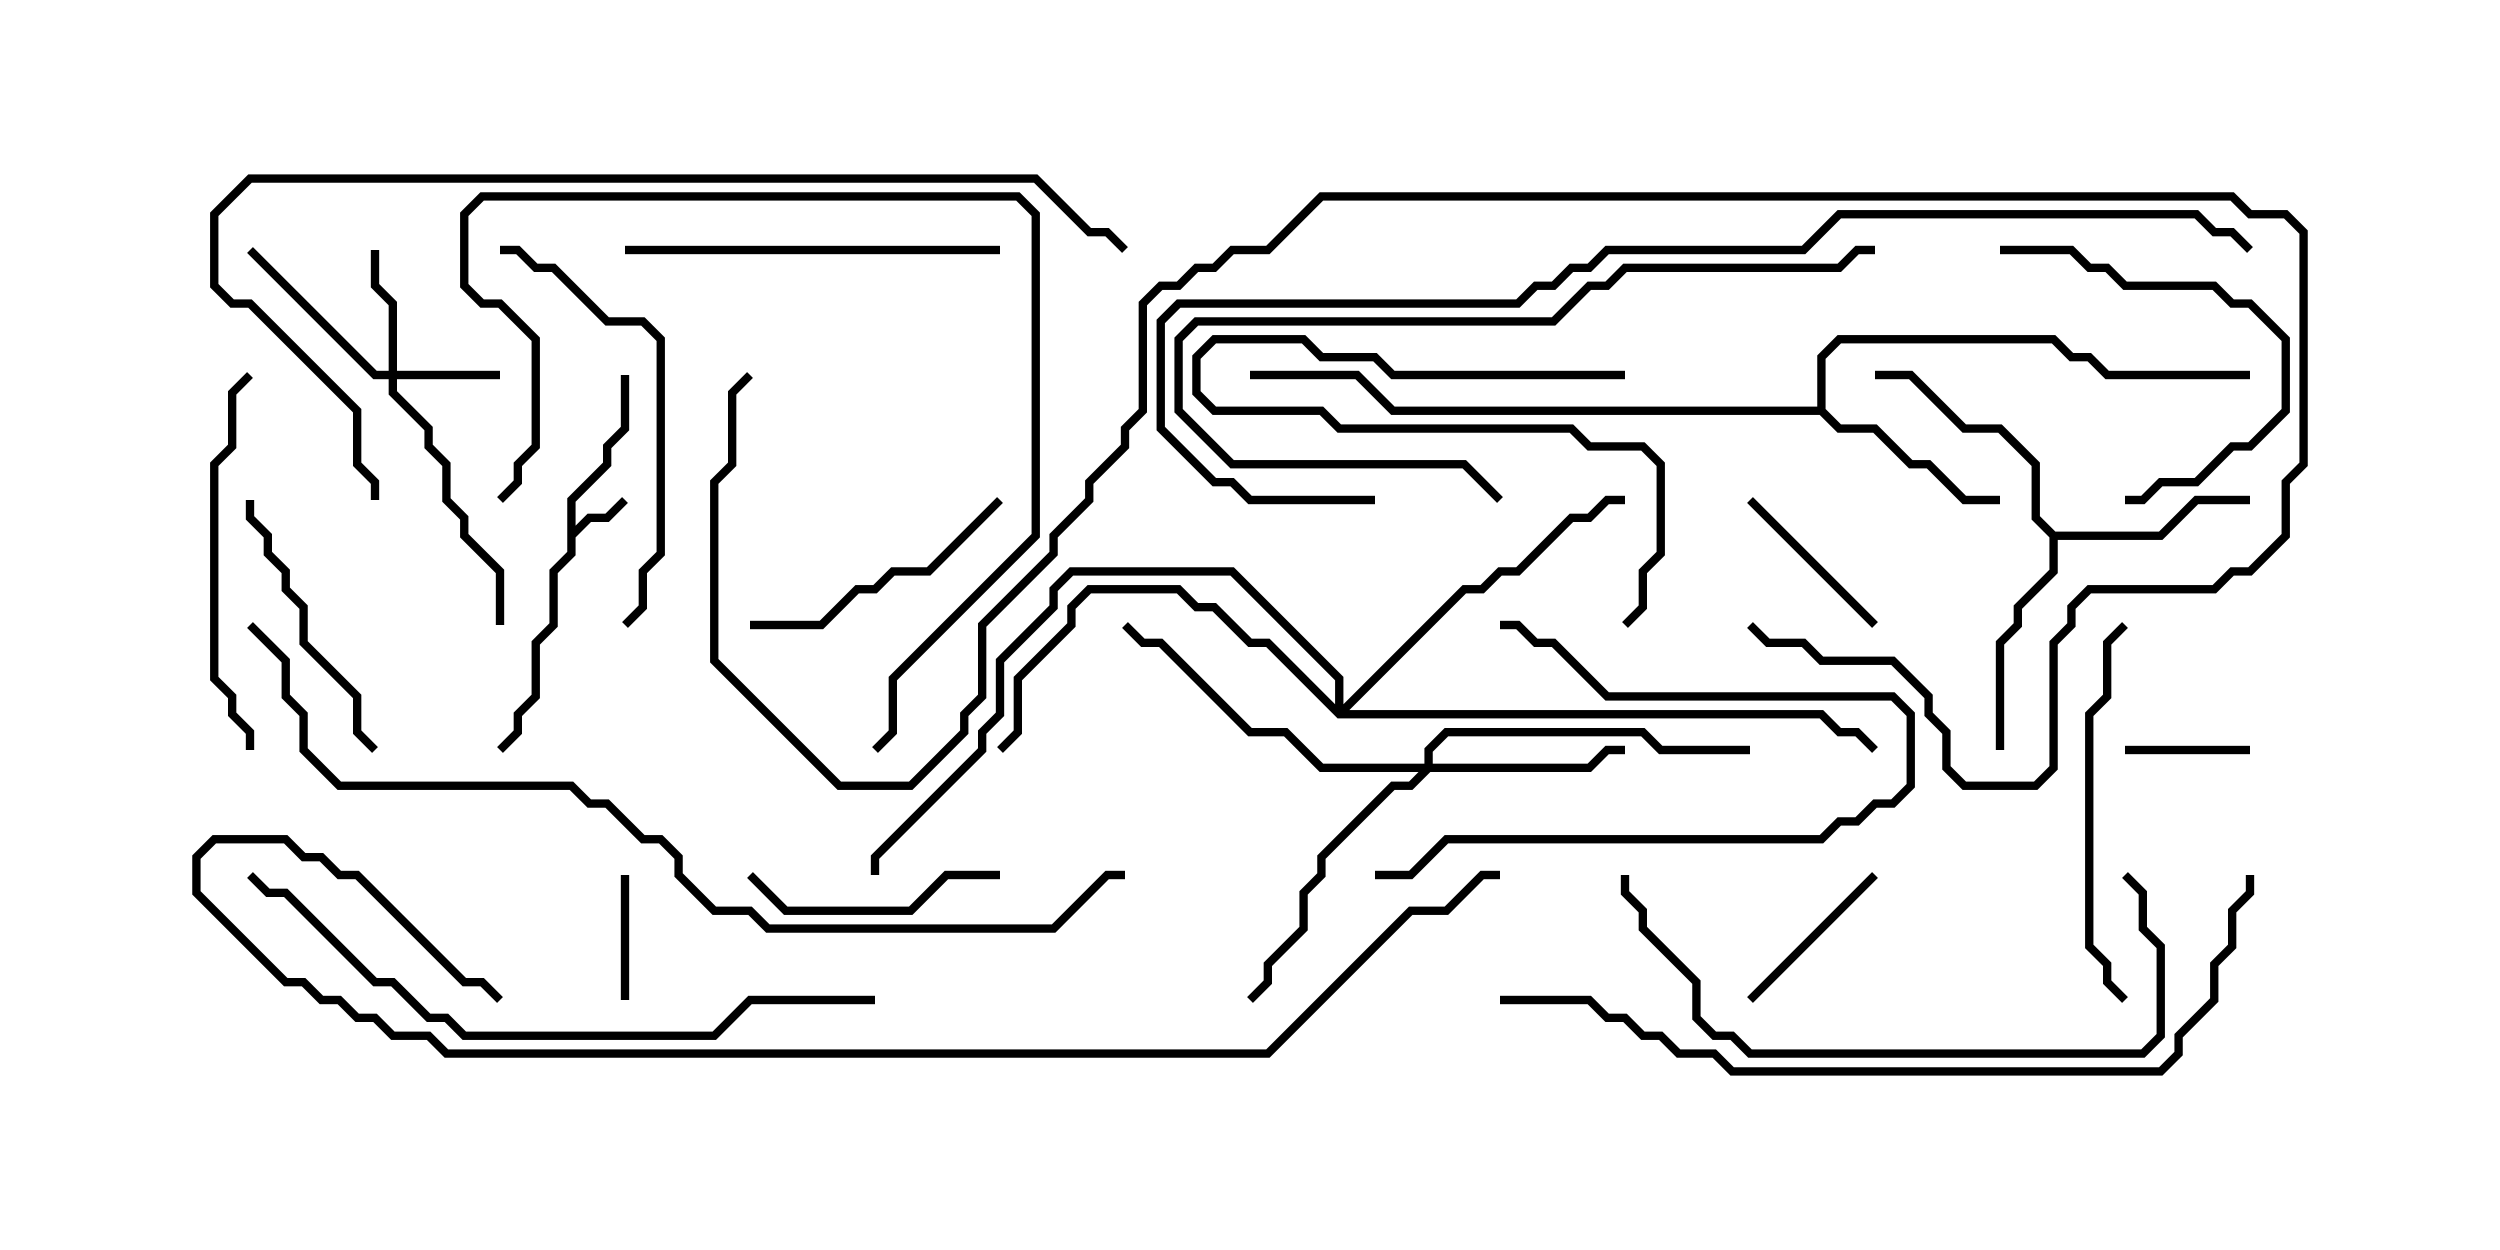 <svg version="1.1" width="30" height="15" xmlns="http://www.w3.org/2000/svg"><path d="M6.807,5.979L7.236,5.551L7.236,5.336L7.45,5.122L7.45,4.5L7.55,4.5L7.55,5.164L7.336,5.378L7.336,5.592L6.907,6.021L6.907,6.308L7.051,6.164L7.265,6.164L7.465,5.965L7.535,6.035L7.306,6.264L7.092,6.264L6.907,6.449L6.907,6.664L6.693,6.878L6.693,7.521L6.479,7.735L6.479,8.378L6.264,8.592L6.264,8.806L6.035,9.035L5.965,8.965L6.164,8.765L6.164,8.551L6.379,8.336L6.379,7.694L6.593,7.479L6.593,6.836L6.807,6.622z" stroke="none"/><path d="M21.807,4.879L21.807,4.265L22.051,4.021L24.664,4.021L24.878,4.236L25.092,4.236L25.306,4.45L27,4.45L27,4.55L25.265,4.55L25.051,4.336L24.836,4.336L24.622,4.121L22.092,4.121L21.907,4.306L21.907,4.908L22.092,5.093L22.521,5.093L22.949,5.521L23.164,5.521L23.592,5.95L24,5.95L24,6.05L23.551,6.05L23.122,5.621L22.908,5.621L22.479,5.193L22.051,5.193L21.836,4.979L16.694,4.979L16.265,4.55L15,4.55L15,4.45L16.306,4.45L16.735,4.879z" stroke="none"/><path d="M24.664,6.379L25.908,6.379L26.336,5.95L27,5.95L27,6.05L26.378,6.05L25.949,6.479L24.693,6.479L24.693,6.878L24.264,7.306L24.264,7.521L24.05,7.735L24.05,9L23.95,9L23.95,7.694L24.164,7.479L24.164,7.265L24.593,6.836L24.593,6.449L24.379,6.235L24.379,5.592L23.979,5.193L23.551,5.193L22.908,4.55L22.5,4.55L22.5,4.45L22.949,4.45L23.592,5.093L24.021,5.093L24.479,5.551L24.479,6.194z" stroke="none"/><path d="M4.664,4.45L4.664,3.664L4.45,3.449L4.45,3L4.55,3L4.55,3.408L4.764,3.622L4.764,4.45L6,4.45L6,4.55L4.764,4.55L4.764,4.694L5.193,5.122L5.193,5.336L5.407,5.551L5.407,5.979L5.621,6.194L5.621,6.408L6.05,6.836L6.05,7.5L5.95,7.5L5.95,6.878L5.521,6.449L5.521,6.235L5.307,6.021L5.307,5.592L5.093,5.378L5.093,5.164L4.664,4.735L4.664,4.55L4.479,4.55L2.965,3.035L3.035,2.965L4.521,4.45z" stroke="none"/><path d="M17.093,9.164L17.093,8.979L17.336,8.736L19.735,8.736L19.949,8.95L21,8.95L21,9.05L19.908,9.05L19.694,8.836L17.378,8.836L17.193,9.021L17.193,9.164L19.051,9.164L19.265,8.95L19.5,8.95L19.5,9.05L19.306,9.05L19.092,9.264L17.164,9.264L16.949,9.479L16.735,9.479L15.907,10.306L15.907,10.521L15.693,10.735L15.693,11.164L15.264,11.592L15.264,11.806L15.035,12.035L14.965,11.965L15.164,11.765L15.164,11.551L15.593,11.122L15.593,10.694L15.807,10.479L15.807,10.265L16.694,9.379L16.908,9.379L17.022,9.264L15.836,9.264L15.408,8.836L14.979,8.836L13.908,7.764L13.694,7.764L13.465,7.535L13.535,7.465L13.735,7.664L13.949,7.664L15.021,8.736L15.449,8.736L15.878,9.164z" stroke="none"/><path d="M16.021,8.451L16.021,8.164L14.765,6.907L12.878,6.907L12.693,7.092L12.693,7.306L12.05,7.949L12.05,8.592L11.836,8.806L11.836,9.021L10.55,10.306L10.55,10.5L10.45,10.5L10.45,10.265L11.736,8.979L11.736,8.765L11.95,8.551L11.95,7.908L12.593,7.265L12.593,7.051L12.836,6.807L14.806,6.807L16.121,8.122L16.121,8.451L17.551,7.021L17.765,7.021L17.979,6.807L18.194,6.807L18.836,6.164L19.051,6.164L19.265,5.95L19.5,5.95L19.5,6.05L19.306,6.05L19.092,6.264L18.878,6.264L18.235,6.907L18.021,6.907L17.806,7.121L17.592,7.121L16.192,8.521L21.878,8.521L22.092,8.736L22.306,8.736L22.535,8.965L22.465,9.035L22.265,8.836L22.051,8.836L21.836,8.621L16.051,8.621L15.194,7.764L14.979,7.764L14.551,7.336L14.336,7.336L14.122,7.121L13.092,7.121L12.907,7.306L12.907,7.521L12.264,8.164L12.264,8.806L12.035,9.035L11.965,8.965L12.164,8.765L12.164,8.122L12.807,7.479L12.807,7.265L13.051,7.021L14.164,7.021L14.378,7.236L14.592,7.236L15.021,7.664L15.235,7.664z" stroke="none"/><path d="M7.55,12L7.45,12L7.45,10.5L7.55,10.5z" stroke="none"/><path d="M25.5,9.05L25.5,8.95L27,8.95L27,9.05z" stroke="none"/><path d="M22.465,10.465L22.535,10.535L21.035,12.035L20.965,11.965z" stroke="none"/><path d="M20.965,6.035L21.035,5.965L22.535,7.465L22.465,7.535z" stroke="none"/><path d="M19.5,4.45L19.5,4.55L16.694,4.55L16.479,4.336L15.836,4.336L15.622,4.121L14.592,4.121L14.407,4.306L14.407,4.694L14.592,4.879L15.878,4.879L16.092,5.093L18.878,5.093L19.092,5.307L19.735,5.307L19.979,5.551L19.979,6.664L19.764,6.878L19.764,7.306L19.535,7.535L19.465,7.465L19.664,7.265L19.664,6.836L19.879,6.622L19.879,5.592L19.694,5.407L19.051,5.407L18.836,5.193L16.051,5.193L15.836,4.979L14.551,4.979L14.307,4.735L14.307,4.265L14.551,4.021L15.664,4.021L15.878,4.236L16.521,4.236L16.735,4.45z" stroke="none"/><path d="M12,10.45L12,10.55L11.378,10.55L10.949,10.979L9.408,10.979L8.965,10.535L9.035,10.465L9.449,10.879L10.908,10.879L11.336,10.45z" stroke="none"/><path d="M24,3.05L24,2.95L24.878,2.95L25.092,3.164L25.306,3.164L25.521,3.379L26.592,3.379L26.806,3.593L27.021,3.593L27.479,4.051L27.479,4.949L27.021,5.407L26.806,5.407L26.378,5.836L25.949,5.836L25.735,6.05L25.5,6.05L25.5,5.95L25.694,5.95L25.908,5.736L26.336,5.736L26.765,5.307L26.979,5.307L27.379,4.908L27.379,4.092L26.979,3.693L26.765,3.693L26.551,3.479L25.479,3.479L25.265,3.264L25.051,3.264L24.836,3.05z" stroke="none"/><path d="M16.5,10.55L16.5,10.45L16.908,10.45L17.336,10.021L21.836,10.021L22.051,9.807L22.265,9.807L22.479,9.593L22.694,9.593L22.879,9.408L22.879,8.592L22.694,8.407L19.265,8.407L18.622,7.764L18.408,7.764L18.194,7.55L18,7.55L18,7.45L18.235,7.45L18.449,7.664L18.664,7.664L19.306,8.307L22.735,8.307L22.979,8.551L22.979,9.449L22.735,9.693L22.521,9.693L22.306,9.907L22.092,9.907L21.878,10.121L17.378,10.121L16.949,10.55z" stroke="none"/><path d="M11.965,5.965L12.035,6.035L11.164,6.907L10.735,6.907L10.521,7.121L10.306,7.121L9.878,7.55L9,7.55L9,7.45L9.836,7.45L10.265,7.021L10.479,7.021L10.694,6.807L11.122,6.807z" stroke="none"/><path d="M2.95,6L3.05,6L3.05,6.194L3.264,6.408L3.264,6.622L3.479,6.836L3.479,7.051L3.693,7.265L3.693,7.694L4.336,8.336L4.336,8.765L4.535,8.965L4.465,9.035L4.236,8.806L4.236,8.378L3.593,7.735L3.593,7.306L3.379,7.092L3.379,6.878L3.164,6.664L3.164,6.449L2.95,6.235z" stroke="none"/><path d="M25.465,7.465L25.535,7.535L25.336,7.735L25.336,8.378L25.121,8.592L25.121,11.336L25.336,11.551L25.336,11.765L25.535,11.965L25.465,12.035L25.236,11.806L25.236,11.592L25.021,11.378L25.021,8.551L25.236,8.336L25.236,7.694z" stroke="none"/><path d="M7.5,3.05L7.5,2.95L12,2.95L12,3.05z" stroke="none"/><path d="M2.965,4.465L3.035,4.535L2.836,4.735L2.836,5.378L2.621,5.592L2.621,8.122L2.836,8.336L2.836,8.551L3.05,8.765L3.05,9L2.95,9L2.95,8.806L2.736,8.592L2.736,8.378L2.521,8.164L2.521,5.551L2.736,5.336L2.736,4.694z" stroke="none"/><path d="M7.535,7.535L7.465,7.465L7.664,7.265L7.664,6.836L7.879,6.622L7.879,4.092L7.694,3.907L7.265,3.907L6.622,3.264L6.408,3.264L6.194,3.05L6,3.05L6,2.95L6.235,2.95L6.449,3.164L6.664,3.164L7.306,3.807L7.735,3.807L7.979,4.051L7.979,6.664L7.764,6.878L7.764,7.306z" stroke="none"/><path d="M10.535,9.035L10.465,8.965L10.664,8.765L10.664,8.122L12.379,6.408L12.379,2.592L12.194,2.407L5.806,2.407L5.621,2.592L5.621,3.408L5.806,3.593L6.021,3.593L6.479,4.051L6.479,5.378L6.264,5.592L6.264,5.806L6.035,6.035L5.965,5.965L6.164,5.765L6.164,5.551L6.379,5.336L6.379,4.092L5.979,3.693L5.765,3.693L5.521,3.449L5.521,2.551L5.765,2.307L12.235,2.307L12.479,2.551L12.479,6.449L10.764,8.164L10.764,8.806z" stroke="none"/><path d="M18.035,5.965L17.965,6.035L17.551,5.621L14.765,5.621L14.093,4.949L14.093,4.051L14.336,3.807L18.622,3.807L19.051,3.379L19.265,3.379L19.479,3.164L22.051,3.164L22.265,2.95L22.5,2.95L22.5,3.05L22.306,3.05L22.092,3.264L19.521,3.264L19.306,3.479L19.092,3.479L18.664,3.907L14.378,3.907L14.193,4.092L14.193,4.908L14.806,5.521L17.592,5.521z" stroke="none"/><path d="M25.465,10.535L25.535,10.465L25.764,10.694L25.764,11.122L25.979,11.336L25.979,12.449L25.735,12.693L20.979,12.693L20.765,12.479L20.551,12.479L20.307,12.235L20.307,11.806L19.664,11.164L19.664,10.949L19.45,10.735L19.45,10.5L19.55,10.5L19.55,10.694L19.764,10.908L19.764,11.122L20.407,11.765L20.407,12.194L20.592,12.379L20.806,12.379L21.021,12.593L25.694,12.593L25.879,12.408L25.879,11.378L25.664,11.164L25.664,10.735z" stroke="none"/><path d="M10.5,11.95L10.5,12.05L9.021,12.05L8.592,12.479L5.551,12.479L5.336,12.264L5.122,12.264L4.694,11.836L4.479,11.836L3.408,10.764L3.194,10.764L2.965,10.535L3.035,10.465L3.235,10.664L3.449,10.664L4.521,11.736L4.735,11.736L5.164,12.164L5.378,12.164L5.592,12.379L8.551,12.379L8.979,11.95z" stroke="none"/><path d="M18,12.05L18,11.95L19.092,11.95L19.306,12.164L19.521,12.164L19.735,12.379L19.949,12.379L20.164,12.593L20.592,12.593L20.806,12.807L25.908,12.807L26.093,12.622L26.093,12.408L26.521,11.979L26.521,11.551L26.736,11.336L26.736,10.908L26.95,10.694L26.95,10.5L27.05,10.5L27.05,10.735L26.836,10.949L26.836,11.378L26.621,11.592L26.621,12.021L26.193,12.449L26.193,12.664L25.949,12.907L20.765,12.907L20.551,12.693L20.122,12.693L19.908,12.479L19.694,12.479L19.479,12.264L19.265,12.264L19.051,12.05z" stroke="none"/><path d="M13.535,2.965L13.465,3.035L13.265,2.836L13.051,2.836L12.408,2.193L3.021,2.193L2.621,2.592L2.621,3.408L2.806,3.593L3.021,3.593L4.336,4.908L4.336,5.551L4.55,5.765L4.55,6L4.45,6L4.45,5.806L4.236,5.592L4.236,4.949L2.979,3.693L2.765,3.693L2.521,3.449L2.521,2.551L2.979,2.093L12.449,2.093L13.092,2.736L13.306,2.736z" stroke="none"/><path d="M2.965,7.535L3.035,7.465L3.479,7.908L3.479,8.336L3.693,8.551L3.693,8.979L4.092,9.379L6.878,9.379L7.092,9.593L7.306,9.593L7.735,10.021L7.949,10.021L8.193,10.265L8.193,10.479L8.592,10.879L9.021,10.879L9.235,11.093L12.622,11.093L13.265,10.45L13.5,10.45L13.5,10.55L13.306,10.55L12.664,11.193L9.194,11.193L8.979,10.979L8.551,10.979L8.093,10.521L8.093,10.306L7.908,10.121L7.694,10.121L7.265,9.693L7.051,9.693L6.836,9.479L4.051,9.479L3.593,9.021L3.593,8.592L3.379,8.378L3.379,7.949z" stroke="none"/><path d="M16.5,5.95L16.5,6.05L14.979,6.05L14.765,5.836L14.551,5.836L13.879,5.164L13.879,3.836L14.122,3.593L18.194,3.593L18.408,3.379L18.622,3.379L18.836,3.164L19.051,3.164L19.265,2.95L21.622,2.95L22.051,2.521L26.378,2.521L26.592,2.736L26.806,2.736L27.035,2.965L26.965,3.035L26.765,2.836L26.551,2.836L26.336,2.621L22.092,2.621L21.664,3.05L19.306,3.05L19.092,3.264L18.878,3.264L18.664,3.479L18.449,3.479L18.235,3.693L14.164,3.693L13.979,3.878L13.979,5.122L14.592,5.736L14.806,5.736L15.021,5.95z" stroke="none"/><path d="M6.035,11.965L5.965,12.035L5.765,11.836L5.551,11.836L4.265,10.55L4.051,10.55L3.836,10.336L3.622,10.336L3.408,10.121L2.592,10.121L2.407,10.306L2.407,10.694L3.449,11.736L3.664,11.736L3.878,11.95L4.092,11.95L4.306,12.164L4.521,12.164L4.735,12.379L5.164,12.379L5.378,12.593L15.194,12.593L16.908,10.879L17.336,10.879L17.765,10.45L18,10.45L18,10.55L17.806,10.55L17.378,10.979L16.949,10.979L15.235,12.693L5.336,12.693L5.122,12.479L4.694,12.479L4.479,12.264L4.265,12.264L4.051,12.05L3.836,12.05L3.622,11.836L3.408,11.836L2.307,10.735L2.307,10.265L2.551,10.021L3.449,10.021L3.664,10.236L3.878,10.236L4.092,10.45L4.306,10.45L5.592,11.736L5.806,11.736z" stroke="none"/><path d="M20.965,7.535L21.035,7.465L21.235,7.664L21.664,7.664L21.878,7.879L22.735,7.879L23.193,8.336L23.193,8.551L23.407,8.765L23.407,9.194L23.592,9.379L24.408,9.379L24.593,9.194L24.593,7.694L24.807,7.479L24.807,7.265L25.051,7.021L26.551,7.021L26.765,6.807L26.979,6.807L27.379,6.408L27.379,5.765L27.593,5.551L27.593,2.806L27.408,2.621L26.979,2.621L26.765,2.407L15.878,2.407L15.235,3.05L14.806,3.05L14.592,3.264L14.378,3.264L14.164,3.479L13.949,3.479L13.764,3.664L13.764,4.949L13.55,5.164L13.55,5.378L13.121,5.806L13.121,6.021L12.693,6.449L12.693,6.664L11.836,7.521L11.836,8.378L11.621,8.592L11.621,8.806L10.949,9.479L10.051,9.479L8.521,7.949L8.521,5.765L8.736,5.551L8.736,4.694L8.965,4.465L9.035,4.535L8.836,4.735L8.836,5.592L8.621,5.806L8.621,7.908L10.092,9.379L10.908,9.379L11.521,8.765L11.521,8.551L11.736,8.336L11.736,7.479L12.593,6.622L12.593,6.408L13.021,5.979L13.021,5.765L13.45,5.336L13.45,5.122L13.664,4.908L13.664,3.622L13.908,3.379L14.122,3.379L14.336,3.164L14.551,3.164L14.765,2.95L15.194,2.95L15.836,2.307L26.806,2.307L27.021,2.521L27.449,2.521L27.693,2.765L27.693,5.592L27.479,5.806L27.479,6.449L27.021,6.907L26.806,6.907L26.592,7.121L25.092,7.121L24.907,7.306L24.907,7.521L24.693,7.735L24.693,9.235L24.449,9.479L23.551,9.479L23.307,9.235L23.307,8.806L23.093,8.592L23.093,8.378L22.694,7.979L21.836,7.979L21.622,7.764L21.194,7.764z" stroke="none"/></svg>
